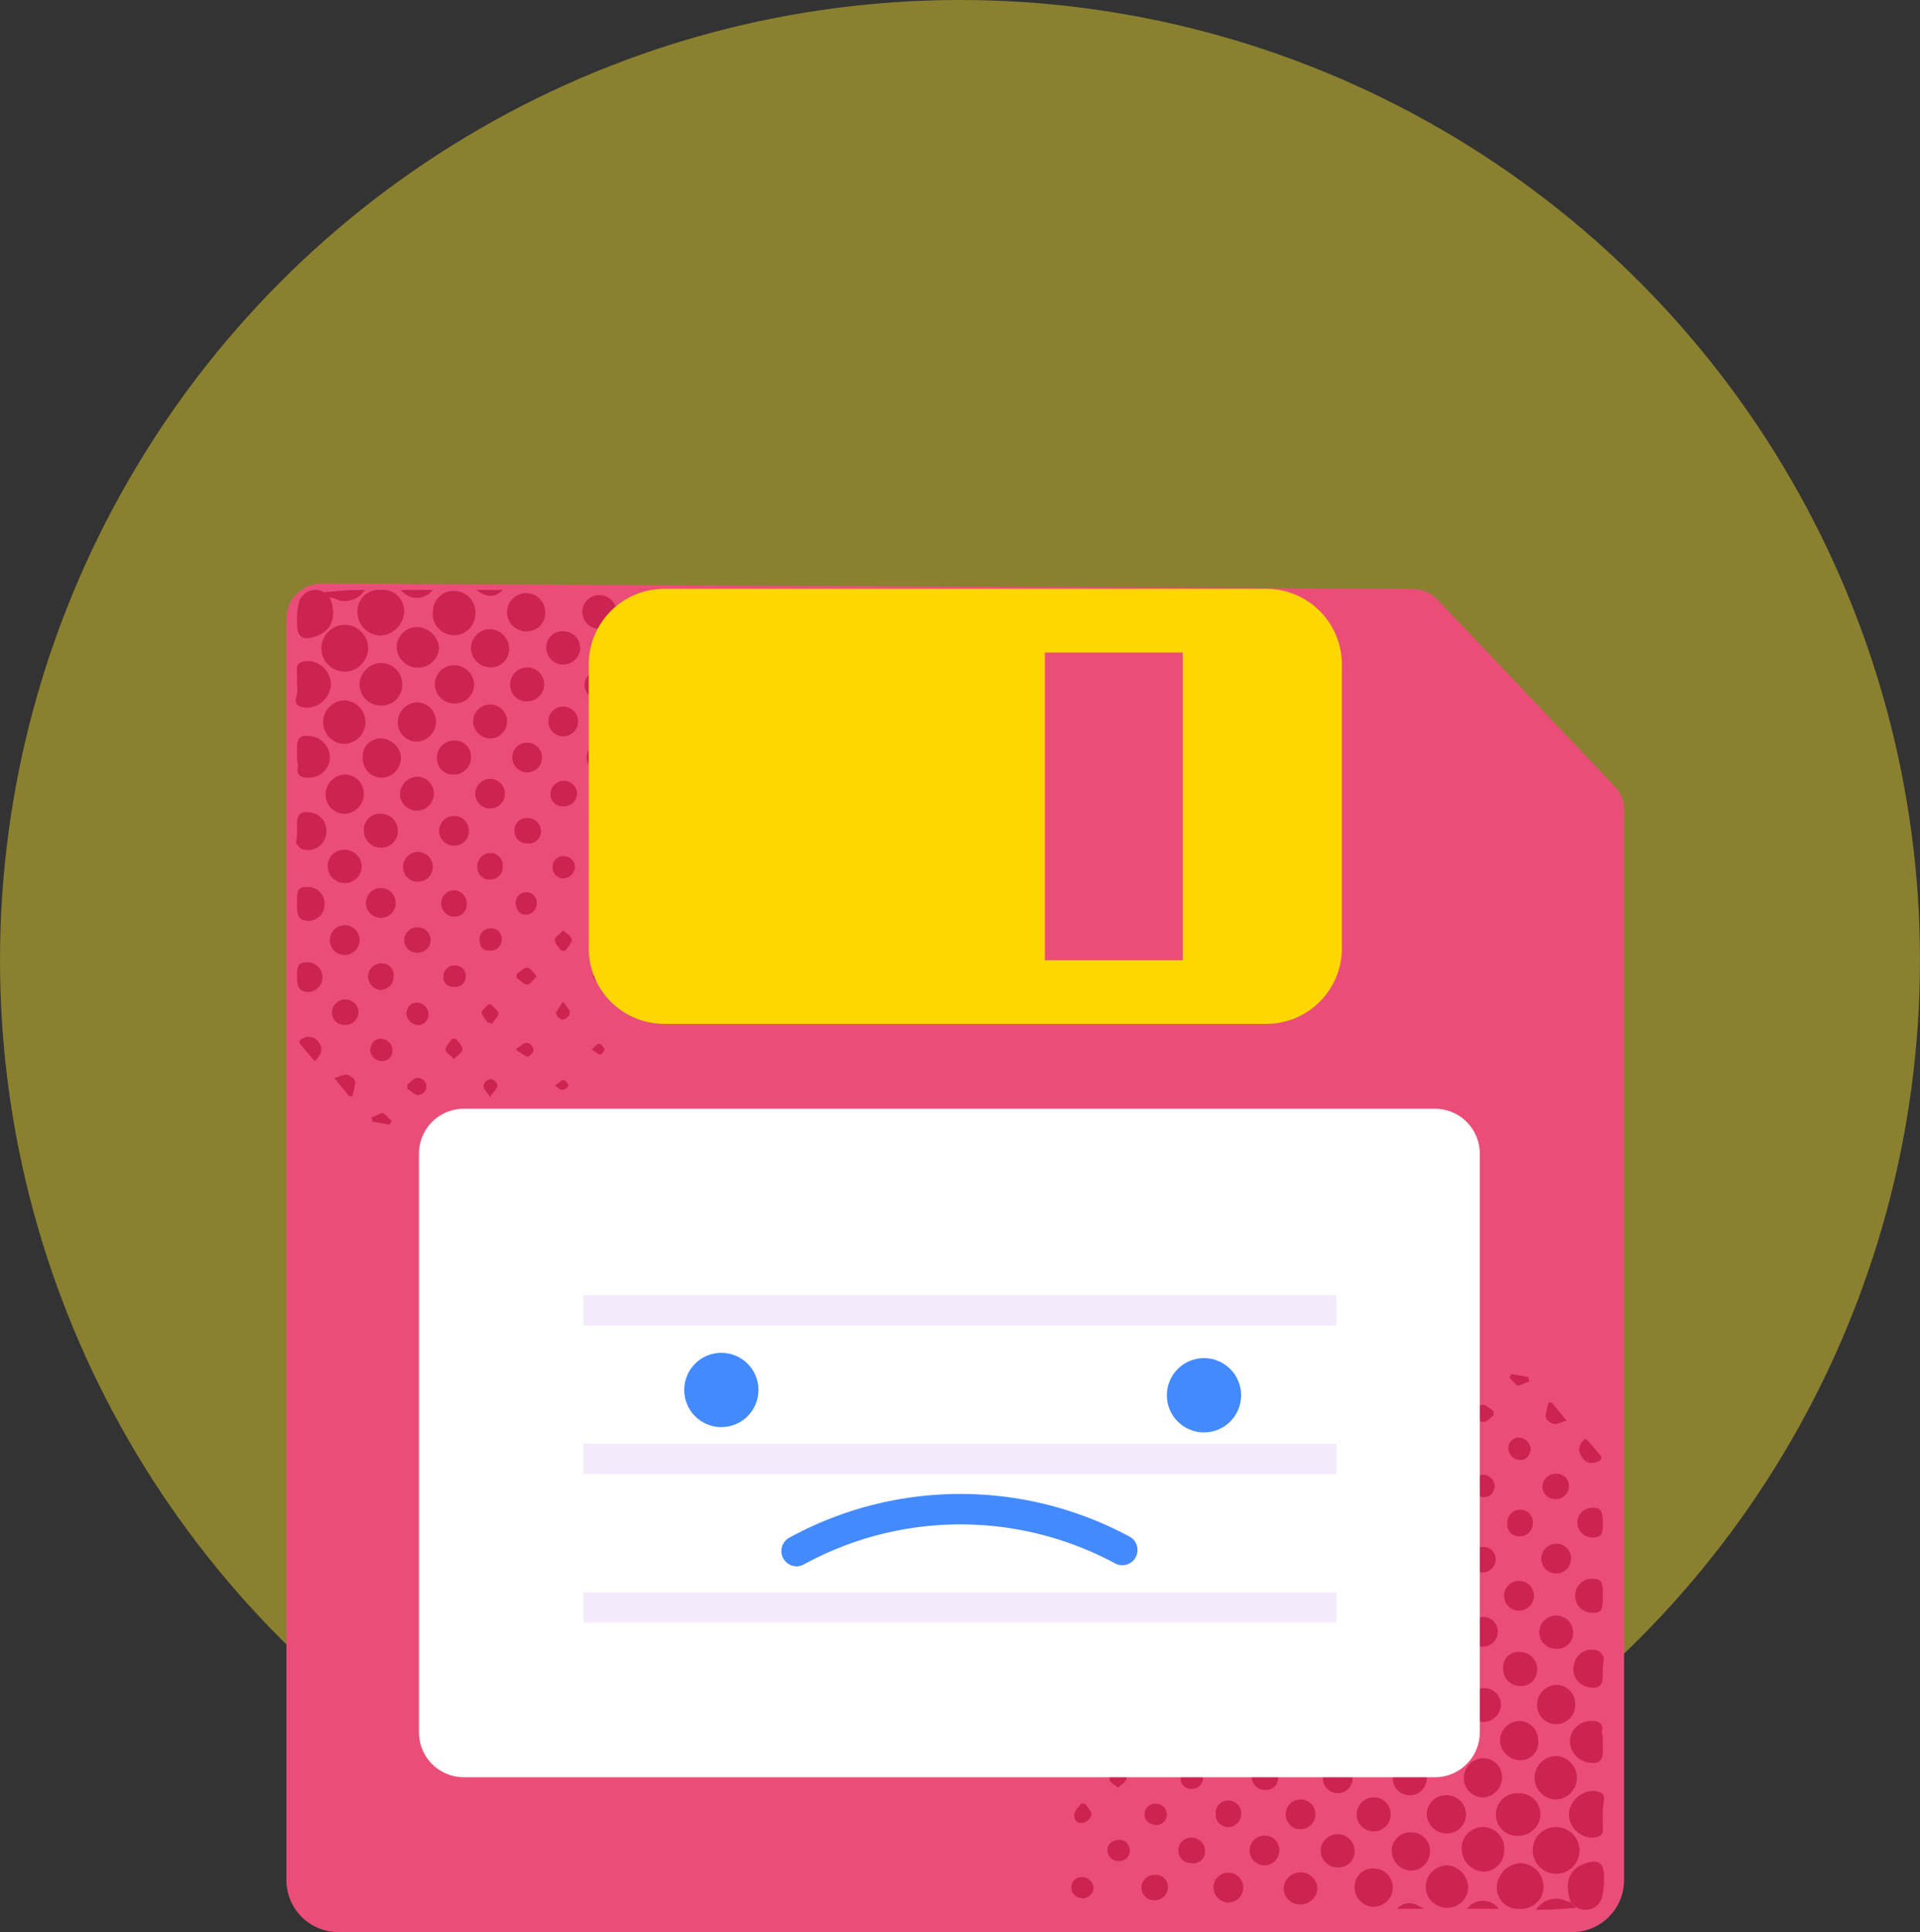 <svg id="Grupo_8471" data-name="Grupo 8471" xmlns="http://www.w3.org/2000/svg" width="63.075" height="63.458" viewBox="0 0 63.075 63.458">
  <rect x="0" y="0" width="63.075" height="63.458" fill="#333333" stroke="none"/>
  <circle id="Elipse_92" data-name="Elipse 92" cx="31.537" cy="31.537" r="31.537" fill="#e4d12d" opacity="0.49"/>
  <g id="Grupo_3604" data-name="Grupo 3604" transform="translate(9.409 19.166)">
    <path id="Trazado_1049" data-name="Trazado 1049" d="M27,56.15V97.584a1.71,1.71,0,0,0,1.708,1.708H69.236a1.71,1.71,0,0,0,1.708-1.708V62.423a1.081,1.081,0,0,0-.314-.767l-5.82-6.133a1.2,1.2,0,0,0-.8-.348L28.15,55A1.16,1.16,0,0,0,27,56.15Z" transform="translate(-27 -55)" fill="#ea4e78"/>
    <g id="Grupo_3600" data-name="Grupo 3600" transform="translate(25.788 25.962)">
      <path id="Trazado_1050" data-name="Trazado 1050" d="M145.262,172.2a.767.767,0,1,1-.767.767A.75.75,0,0,1,145.262,172.2Z" transform="translate(-129.337 -157.32)" fill="#cc2350"/>
      <path id="Trazado_1051" data-name="Trazado 1051" d="M141.867,177.1a.7.7,0,0,1-.767-.7.829.829,0,0,1,.767-.8.773.773,0,0,1,.767.767A.723.723,0,0,1,141.867,177.1Z" transform="translate(-127.126 -159.535)" fill="#cc2350"/>
      <path id="Trazado_1052" data-name="Trazado 1052" d="M135.789,176.532a.679.679,0,0,1-.732.662.7.7,0,0,1-.662-.732.724.724,0,0,1,.732-.662A.752.752,0,0,1,135.789,176.532Z" transform="translate(-122.756 -159.665)" fill="#cc2350"/>
      <path id="Trazado_1053" data-name="Trazado 1053" d="M138.532,173.794a.754.754,0,0,1-.732-.7.7.7,0,1,1,1.394,0A.692.692,0,0,1,138.532,173.794Z" transform="translate(-124.976 -157.45)" fill="#cc2350"/>
      <path id="Trazado_1054" data-name="Trazado 1054" d="M141.9,169a.7.7,0,0,1,.7.7.723.723,0,0,1-.7.7.7.7,0,1,1,0-1.394Z" transform="translate(-127.191 -155.235)" fill="#cc2350"/>
      <path id="Trazado_1055" data-name="Trazado 1055" d="M145.3,166.929a.715.715,0,0,1,.035-1.429.715.715,0,0,1-.035,1.429Z" transform="translate(-129.406 -152.955)" fill="#cc2350"/>
      <path id="Trazado_1056" data-name="Trazado 1056" d="M147.9,176.792c-.244-.627-.07-1.115.488-1.289.418-.139.592,0,.592.418a2.61,2.61,0,0,1-.07.732.565.565,0,0,1-.8.314C148,176.9,147.969,176.827,147.9,176.792Z" transform="translate(-131.485 -159.437)" fill="#cc2350"/>
      <path id="Trazado_1057" data-name="Trazado 1057" d="M149.015,169.563v.418c.035.279-.1.314-.314.348a.781.781,0,0,1-.8-.767.812.812,0,0,1,.836-.767c.209.035.348.07.314.314A2.143,2.143,0,0,0,149.015,169.563Z" transform="translate(-131.556 -155.101)" fill="#cc2350"/>
      <path id="Trazado_1058" data-name="Trazado 1058" d="M149.075,162.857v.314c0,.348-.139.453-.488.383a.713.713,0,0,1-.592-.732.685.685,0,0,1,.7-.627c.244,0,.418.07.348.383A.68.68,0,0,1,149.075,162.857Z" transform="translate(-131.616 -150.8)" fill="#cc2350"/>
      <path id="Trazado_1059" data-name="Trazado 1059" d="M128.327,176.1a.627.627,0,1,1-.627.627A.6.6,0,0,1,128.327,176.1Z" transform="translate(-118.396 -159.861)" fill="#cc2350"/>
      <path id="Trazado_1060" data-name="Trazado 1060" d="M145.527,160.089a.625.625,0,0,1-.627-.627.655.655,0,0,1,.627-.662.625.625,0,0,1,.627.627A.633.633,0,0,1,145.527,160.089Z" transform="translate(-129.602 -148.59)" fill="#cc2350"/>
      <path id="Trazado_1061" data-name="Trazado 1061" d="M142.062,163.489a.679.679,0,0,1-.662-.627.655.655,0,0,1,.627-.662.625.625,0,0,1,.627.627A.587.587,0,0,1,142.062,163.489Z" transform="translate(-127.321 -150.805)" fill="#cc2350"/>
      <path id="Trazado_1062" data-name="Trazado 1062" d="M138.627,166.989a.625.625,0,0,1-.627-.627.655.655,0,0,1,.627-.662.625.625,0,0,1,.627.627A.655.655,0,0,1,138.627,166.989Z" transform="translate(-125.106 -153.085)" fill="#cc2350"/>
      <path id="Trazado_1063" data-name="Trazado 1063" d="M135.789,169.827a.625.625,0,0,1-.627.627.655.655,0,0,1-.662-.627.625.625,0,0,1,.627-.627A.633.633,0,0,1,135.789,169.827Z" transform="translate(-122.826 -155.365)" fill="#cc2350"/>
      <path id="Trazado_1064" data-name="Trazado 1064" d="M132.455,173.322a.625.625,0,0,1-.627.627.655.655,0,0,1-.627-.662.605.605,0,0,1,.662-.592A.6.6,0,0,1,132.455,173.322Z" transform="translate(-120.676 -157.64)" fill="#cc2350"/>
      <path id="Trazado_1065" data-name="Trazado 1065" d="M149.29,156.111v.209c0,.348-.139.453-.488.383a.6.6,0,0,1-.453-.767.59.59,0,0,1,.8-.418.512.512,0,0,1,.174.209C149.325,155.832,149.29,155.971,149.29,156.111Z" transform="translate(-131.832 -146.423)" fill="#cc2350"/>
      <path id="Trazado_1066" data-name="Trazado 1066" d="M146.215,152.758a.522.522,0,0,1-.523.558.559.559,0,0,1-.592-.558.558.558,0,0,1,1.115,0Z" transform="translate(-129.732 -144.29)" fill="#cc2350"/>
      <path id="Trazado_1067" data-name="Trazado 1067" d="M125.615,173.358a.522.522,0,0,1-.523.558.559.559,0,0,1-.592-.558.558.558,0,0,1,1.115,0Z" transform="translate(-116.311 -157.711)" fill="#cc2350"/>
      <path id="Trazado_1068" data-name="Trazado 1068" d="M121.558,177.48a.544.544,0,0,1-.558-.523.558.558,0,0,1,1.115,0A.568.568,0,0,1,121.558,177.48Z" transform="translate(-114.03 -160.056)" fill="#cc2350"/>
      <path id="Trazado_1069" data-name="Trazado 1069" d="M142.258,155.694a.559.559,0,0,1,.558.592.522.522,0,0,1-.558.523.559.559,0,0,1-.558-.592A.5.5,0,0,1,142.258,155.694Z" transform="translate(-127.517 -146.564)" fill="#cc2350"/>
      <path id="Trazado_1070" data-name="Trazado 1070" d="M138.858,160.215a.558.558,0,1,1,.558-.558A.6.6,0,0,1,138.858,160.215Z" transform="translate(-125.302 -148.785)" fill="#cc2350"/>
      <path id="Trazado_1071" data-name="Trazado 1071" d="M129.015,169.958a.558.558,0,1,1-.558-.558A.55.55,0,0,1,129.015,169.958Z" transform="translate(-118.526 -155.496)" fill="#cc2350"/>
      <path id="Trazado_1072" data-name="Trazado 1072" d="M135.915,163.158a.559.559,0,0,1-.592.558.522.522,0,0,1-.523-.558.559.559,0,0,1,.592-.558A.544.544,0,0,1,135.915,163.158Z" transform="translate(-123.021 -151.065)" fill="#cc2350"/>
      <path id="Trazado_1073" data-name="Trazado 1073" d="M132.415,166.558a.558.558,0,1,1-.558-.558A.53.53,0,0,1,132.415,166.558Z" transform="translate(-120.741 -153.28)" fill="#cc2350"/>
      <path id="Trazado_1074" data-name="Trazado 1074" d="M149.406,149.358c0,.488-.035.558-.348.558a.55.55,0,0,1-.558-.558.544.544,0,0,1,.523-.558C149.371,148.8,149.406,148.87,149.406,149.358Z" transform="translate(-131.947 -142.074)" fill="#cc2350"/>
      <path id="Trazado_1075" data-name="Trazado 1075" d="M122.176,170.088a.488.488,0,1,1-.488-.488A.476.476,0,0,1,122.176,170.088Z" transform="translate(-114.161 -155.626)" fill="#cc2350"/>
      <path id="Trazado_1076" data-name="Trazado 1076" d="M132.088,160.276a.488.488,0,1,1,.488-.488A.476.476,0,0,1,132.088,160.276Z" transform="translate(-120.936 -148.915)" fill="#cc2350"/>
      <path id="Trazado_1077" data-name="Trazado 1077" d="M135.388,155.8a.488.488,0,1,1-.488.488A.555.555,0,0,1,135.388,155.8Z" transform="translate(-123.087 -146.635)" fill="#cc2350"/>
      <path id="Trazado_1078" data-name="Trazado 1078" d="M128.588,163.676a.488.488,0,1,1,.488-.488A.457.457,0,0,1,128.588,163.676Z" transform="translate(-118.656 -151.13)" fill="#cc2350"/>
      <path id="Trazado_1079" data-name="Trazado 1079" d="M125.188,167.176a.488.488,0,1,1,.488-.488A.476.476,0,0,1,125.188,167.176Z" transform="translate(-116.441 -153.411)" fill="#cc2350"/>
      <path id="Trazado_1080" data-name="Trazado 1080" d="M139.376,152.888a.488.488,0,1,1-.488-.488A.476.476,0,0,1,139.376,152.888Z" transform="translate(-125.367 -144.42)" fill="#cc2350"/>
      <path id="Trazado_1081" data-name="Trazado 1081" d="M118.776,173.488a.488.488,0,1,1-.488-.488A.476.476,0,0,1,118.776,173.488Z" transform="translate(-111.946 -157.841)" fill="#cc2350"/>
      <path id="Trazado_1082" data-name="Trazado 1082" d="M114.888,176.5a.488.488,0,1,1-.488.488A.476.476,0,0,1,114.888,176.5Z" transform="translate(-109.73 -160.121)" fill="#cc2350"/>
      <path id="Trazado_1083" data-name="Trazado 1083" d="M142.288,149a.488.488,0,1,1-.488.488A.476.476,0,0,1,142.288,149Z" transform="translate(-127.582 -142.205)" fill="#cc2350"/>
      <path id="Trazado_1084" data-name="Trazado 1084" d="M146.276,145.988a.488.488,0,1,1-.488-.488A.476.476,0,0,1,146.276,145.988Z" transform="translate(-129.862 -139.924)" fill="#cc2350"/>
      <path id="Trazado_1085" data-name="Trazado 1085" d="M149.536,142.623c0,.383-.07.453-.348.453a.488.488,0,1,1,0-.976C149.467,142.1,149.536,142.2,149.536,142.623Z" transform="translate(-132.077 -137.709)" fill="#cc2350"/>
      <path id="Trazado_1086" data-name="Trazado 1086" d="M108.471,177.118a.432.432,0,0,1-.453.418.424.424,0,0,1-.418-.418.432.432,0,0,1,.453-.418A.4.4,0,0,1,108.471,177.118Z" transform="translate(-105.3 -160.252)" fill="#cc2350"/>
      <path id="Trazado_1087" data-name="Trazado 1087" d="M118.418,166.3a.432.432,0,0,1,.453.418.4.4,0,0,1-.418.418.432.432,0,0,1-.453-.418A.449.449,0,0,1,118.418,166.3Z" transform="translate(-112.076 -153.476)" fill="#cc2350"/>
      <path id="Trazado_1088" data-name="Trazado 1088" d="M122.271,163.311a.4.4,0,0,1-.418.418.432.432,0,0,1-.453-.418.385.385,0,0,1,.418-.418A.455.455,0,0,1,122.271,163.311Z" transform="translate(-114.291 -151.254)" fill="#cc2350"/>
      <path id="Trazado_1089" data-name="Trazado 1089" d="M142.928,142.753a.432.432,0,0,1-.453.418.386.386,0,0,1-.383-.453.419.419,0,1,1,.836.035Z" transform="translate(-127.769 -137.839)" fill="#cc2350"/>
      <path id="Trazado_1090" data-name="Trazado 1090" d="M125.671,159.918a.432.432,0,0,1-.453.418.424.424,0,0,1-.418-.418.432.432,0,0,1,.453-.418A.4.4,0,0,1,125.671,159.918Z" transform="translate(-116.506 -149.046)" fill="#cc2350"/>
      <path id="Trazado_1091" data-name="Trazado 1091" d="M146.271,139.318a.432.432,0,0,1-.453.418.424.424,0,0,1-.418-.418.432.432,0,0,1,.453-.418A.4.4,0,0,1,146.271,139.318Z" transform="translate(-129.927 -135.624)" fill="#cc2350"/>
      <path id="Trazado_1092" data-name="Trazado 1092" d="M139.371,146.218a.432.432,0,0,1-.453.418.424.424,0,0,1-.418-.418.432.432,0,0,1,.453-.418A.4.4,0,0,1,139.371,146.218Z" transform="translate(-125.432 -140.12)" fill="#cc2350"/>
      <path id="Trazado_1093" data-name="Trazado 1093" d="M129.071,156.418a.4.4,0,0,1-.418.418.432.432,0,0,1-.453-.418.4.4,0,0,1,.418-.418A.432.432,0,0,1,129.071,156.418Z" transform="translate(-118.721 -146.765)" fill="#cc2350"/>
      <path id="Trazado_1094" data-name="Trazado 1094" d="M115.018,170.571a.413.413,0,0,1-.418-.453.4.4,0,0,1,.418-.418.413.413,0,0,1,.418.453A.424.424,0,0,1,115.018,170.571Z" transform="translate(-109.861 -155.691)" fill="#cc2350"/>
      <path id="Trazado_1095" data-name="Trazado 1095" d="M111.553,173.2a.432.432,0,0,1,.418.453.386.386,0,0,1-.453.383.419.419,0,1,1,.035-.836Z" transform="translate(-107.58 -157.971)" fill="#cc2350"/>
      <path id="Trazado_1096" data-name="Trazado 1096" d="M135.618,149.2a.432.432,0,0,1,.418.453.424.424,0,0,1-.418.418.432.432,0,0,1-.418-.453A.4.4,0,0,1,135.618,149.2Z" transform="translate(-123.282 -142.335)" fill="#cc2350"/>
      <path id="Trazado_1097" data-name="Trazado 1097" d="M132.118,152.6a.4.4,0,0,1,.418.418.432.432,0,0,1-.418.453.4.4,0,0,1-.418-.418A.432.432,0,0,1,132.118,152.6Z" transform="translate(-121.002 -144.55)" fill="#cc2350"/>
      <path id="Trazado_1098" data-name="Trazado 1098" d="M139.532,139.383c-.035.209-.139.348-.348.348a.387.387,0,0,1-.383-.383.34.34,0,0,1,.383-.348A.382.382,0,0,1,139.532,139.383Z" transform="translate(-125.627 -135.689)" fill="#cc2350"/>
      <path id="Trazado_1099" data-name="Trazado 1099" d="M142.932,135.883c-.035.209-.139.348-.348.348a.387.387,0,0,1-.383-.383.34.34,0,0,1,.383-.348A.41.41,0,0,1,142.932,135.883Z" transform="translate(-127.843 -133.409)" fill="#cc2350"/>
      <path id="Trazado_1100" data-name="Trazado 1100" d="M115.083,163.832a.41.41,0,0,1-.383-.348.366.366,0,0,1,.383-.383.329.329,0,0,1,.348.348A.358.358,0,0,1,115.083,163.832Z" transform="translate(-109.926 -151.391)" fill="#cc2350"/>
      <path id="Trazado_1101" data-name="Trazado 1101" d="M129.289,149.683c-.035.209-.139.348-.348.348a.339.339,0,0,1-.348-.383.358.358,0,0,1,.383-.348A.414.414,0,0,1,129.289,149.683Z" transform="translate(-118.974 -142.4)" fill="#cc2350"/>
      <path id="Trazado_1102" data-name="Trazado 1102" d="M136.023,142.939a.358.358,0,0,1-.383.348.339.339,0,0,1-.348-.383.329.329,0,0,1,.383-.314C135.919,142.555,136.023,142.695,136.023,142.939Z" transform="translate(-123.339 -138.025)" fill="#cc2350"/>
      <path id="Trazado_1103" data-name="Trazado 1103" d="M112.023,166.883a.358.358,0,0,1-.383.348.339.339,0,0,1-.348-.383.358.358,0,0,1,.383-.348A.41.41,0,0,1,112.023,166.883Z" transform="translate(-107.702 -153.606)" fill="#cc2350"/>
      <path id="Trazado_1104" data-name="Trazado 1104" d="M118.673,159.69a.355.355,0,0,1,.314.383.339.339,0,0,1-.383.348.329.329,0,0,1-.314-.383C118.255,159.795,118.429,159.655,118.673,159.69Z" transform="translate(-112.261 -149.166)" fill="#cc2350"/>
      <path id="Trazado_1105" data-name="Trazado 1105" d="M125.383,152.8a.358.358,0,0,1,.348.383.339.339,0,0,1-.383.348.366.366,0,0,1,.035-.732Z" transform="translate(-116.636 -144.68)" fill="#cc2350"/>
      <path id="Trazado_1106" data-name="Trazado 1106" d="M104.818,173.4a.344.344,0,0,1,.314.348.339.339,0,0,1-.383.348.358.358,0,0,1-.348-.383C104.4,173.539,104.574,173.4,104.818,173.4Z" transform="translate(-103.215 -158.102)" fill="#cc2350"/>
      <path id="Trazado_1107" data-name="Trazado 1107" d="M108.248,170.689c-.209-.035-.348-.139-.348-.348a.339.339,0,0,1,.383-.348.358.358,0,0,1,.348.383A.351.351,0,0,1,108.248,170.689Z" transform="translate(-105.495 -155.878)" fill="#cc2350"/>
      <path id="Trazado_1108" data-name="Trazado 1108" d="M101.348,177.6c-.209-.035-.348-.139-.348-.348a.329.329,0,0,1,.348-.348.387.387,0,0,1,.383.383A.379.379,0,0,1,101.348,177.6Z" transform="translate(-101 -160.382)" fill="#cc2350"/>
      <path id="Trazado_1109" data-name="Trazado 1109" d="M121.983,156.2a.358.358,0,0,1,.348.383.339.339,0,0,1-.383.348.358.358,0,0,1-.348-.383C121.6,156.339,121.739,156.235,121.983,156.2Z" transform="translate(-114.421 -146.896)" fill="#cc2350"/>
      <path id="Trazado_1110" data-name="Trazado 1110" d="M132.623,146.283a.358.358,0,0,1-.383.348.339.339,0,0,1-.348-.383.358.358,0,0,1,.383-.348C132.484,145.9,132.589,146.039,132.623,146.283Z" transform="translate(-121.124 -140.185)" fill="#cc2350"/>
      <path id="Trazado_1111" data-name="Trazado 1111" d="M149.087,135.6a6.064,6.064,0,0,1,.453.523c.139.139,0,.209-.1.244a.387.387,0,0,1-.488-.174A.394.394,0,0,1,149.087,135.6Z" transform="translate(-132.186 -133.474)" fill="#cc2350"/>
      <path id="Trazado_1112" data-name="Trazado 1112" d="M145.95,179.066l.174.174c-.418.035-.836.07-1.324.07a.787.787,0,0,1,.836-.348Z" transform="translate(-129.537 -161.712)" fill="#cc2350"/>
      <path id="Trazado_1113" data-name="Trazado 1113" d="M101.636,169.935c.07.1.209.244.209.348a.378.378,0,0,1-.279.279c-.209.035-.314-.1-.279-.314.035-.139.139-.209.244-.348C101.532,169.935,101.566,169.935,101.636,169.935Z" transform="translate(-101.183 -155.821)" fill="#cc2350"/>
      <path id="Trazado_1114" data-name="Trazado 1114" d="M145.909,132.2c.139.174.279.348.488.592-.174.035-.314.139-.453.1-.1-.035-.244-.139-.244-.244a2.751,2.751,0,0,1,.1-.453Z" transform="translate(-130.123 -131.259)" fill="#cc2350"/>
      <path id="Trazado_1115" data-name="Trazado 1115" d="M104.948,166.6c.07.1.244.244.209.348,0,.1-.174.209-.279.314-.1-.1-.279-.174-.279-.279s.139-.244.209-.348A.264.264,0,0,1,104.948,166.6Z" transform="translate(-103.345 -153.671)" fill="#cc2350"/>
      <path id="Trazado_1116" data-name="Trazado 1116" d="M135.809,136.362c-.07-.1-.209-.244-.209-.348s.174-.209.279-.314c.1.1.279.209.279.314s-.139.209-.209.348Z" transform="translate(-123.543 -133.539)" fill="#cc2350"/>
      <path id="Trazado_1117" data-name="Trazado 1117" d="M132.548,139.035c.07.1.209.244.209.348a.713.713,0,0,1-.279.279c-.1-.1-.244-.209-.279-.314,0-.1.139-.209.209-.348C132.444,139.035,132.479,139.035,132.548,139.035Z" transform="translate(-121.327 -135.689)" fill="#cc2350"/>
      <path id="Trazado_1118" data-name="Trazado 1118" d="M108.448,163.1c.07.1.209.244.209.348s-.174.209-.279.314c-.1-.1-.279-.209-.279-.314s.139-.209.209-.348Z" transform="translate(-105.626 -151.391)" fill="#cc2350"/>
      <path id="Trazado_1119" data-name="Trazado 1119" d="M129.262,143.048c-.1.07-.244.209-.348.209s-.209-.174-.314-.279c.1-.1.209-.279.314-.279s.209.139.348.209Z" transform="translate(-118.982 -138.1)" fill="#cc2350"/>
      <path id="Trazado_1120" data-name="Trazado 1120" d="M112.127,160.248c-.1.07-.244.209-.348.209a.713.713,0,0,1-.279-.279c.1-.1.209-.244.314-.279.1,0,.209.139.348.209A.263.263,0,0,0,112.127,160.248Z" transform="translate(-107.841 -149.306)" fill="#cc2350"/>
      <path id="Trazado_1121" data-name="Trazado 1121" d="M139.627,132.748c-.1.07-.244.244-.348.209a.279.279,0,0,1,0-.558c.1,0,.244.139.348.209Z" transform="translate(-125.758 -131.389)" fill="#cc2350"/>
      <path id="Trazado_1122" data-name="Trazado 1122" d="M115.348,156.3c.07.1.209.244.209.348s-.174.209-.279.314c-.1-.1-.279-.174-.279-.314,0-.1.139-.244.209-.348Z" transform="translate(-110.121 -146.961)" fill="#cc2350"/>
      <path id="Trazado_1123" data-name="Trazado 1123" d="M125.648,146c.07.1.209.244.209.348s-.174.209-.279.314c-.1-.1-.279-.174-.279-.314,0-.1.139-.244.209-.348Z" transform="translate(-116.832 -140.25)" fill="#cc2350"/>
      <path id="Trazado_1124" data-name="Trazado 1124" d="M119.027,153.348c-.1.07-.244.244-.348.209a.279.279,0,1,1,0-.558c.1,0,.244.139.348.209Z" transform="translate(-112.336 -144.811)" fill="#cc2350"/>
      <path id="Trazado_1125" data-name="Trazado 1125" d="M122.009,150.227c-.07-.1-.209-.244-.209-.348a.279.279,0,1,1,.558,0c0,.1-.139.244-.209.348Z" transform="translate(-114.552 -142.596)" fill="#cc2350"/>
      <path id="Trazado_1126" data-name="Trazado 1126" d="M139.345,179.411H138.3A.653.653,0,0,1,139.345,179.411Z" transform="translate(-125.302 -161.848)" fill="#cc2350"/>
      <path id="Trazado_1127" data-name="Trazado 1127" d="M129.392,136.244c-.174.1-.279.244-.383.209-.1,0-.209-.139-.209-.244a.314.314,0,0,1,.209-.209C129.148,136,129.218,136.1,129.392,136.244Z" transform="translate(-119.112 -133.735)" fill="#cc2350"/>
      <path id="Trazado_1128" data-name="Trazado 1128" d="M125.6,139.992c-.1-.174-.244-.279-.209-.383,0-.1.139-.209.244-.209a.314.314,0,0,1,.209.209C125.843,139.714,125.738,139.818,125.6,139.992Z" transform="translate(-116.887 -135.95)" fill="#cc2350"/>
      <path id="Trazado_1129" data-name="Trazado 1129" d="M101.544,163.1c.1.174.244.279.244.348,0,.1-.139.174-.244.244-.07-.07-.209-.139-.244-.244C101.3,163.379,101.439,163.274,101.544,163.1Z" transform="translate(-101.195 -151.391)" fill="#cc2350"/>
      <path id="Trazado_1130" data-name="Trazado 1130" d="M105.1,160.658c-.1-.174-.244-.279-.209-.348,0-.1.139-.209.244-.209a.314.314,0,0,1,.209.209C105.308,160.379,105.2,160.483,105.1,160.658Z" transform="translate(-103.531 -149.436)" fill="#cc2350"/>
      <path id="Trazado_1131" data-name="Trazado 1131" d="M132.544,132.2c.1.174.244.279.209.383,0,.1-.139.209-.244.209a.314.314,0,0,1-.209-.209C132.3,132.444,132.4,132.374,132.544,132.2Z" transform="translate(-121.393 -131.259)" fill="#cc2350"/>
      <path id="Trazado_1132" data-name="Trazado 1132" d="M122.244,143.458c-.1-.174-.244-.279-.244-.348,0-.1.139-.209.244-.209a.314.314,0,0,1,.209.209C122.453,143.179,122.348,143.283,122.244,143.458Z" transform="translate(-114.682 -138.23)" fill="#cc2350"/>
      <path id="Trazado_1133" data-name="Trazado 1133" d="M108.544,156.2c.1.174.209.279.209.383a.353.353,0,0,1-.244.209.306.306,0,0,1-.209-.244C108.3,156.479,108.4,156.374,108.544,156.2Z" transform="translate(-105.756 -146.896)" fill="#cc2350"/>
      <path id="Trazado_1134" data-name="Trazado 1134" d="M118.8,145.9c.1.174.244.279.244.348,0,.1-.139.209-.244.209a.314.314,0,0,1-.209-.209C118.555,146.179,118.694,146.074,118.8,145.9Z" transform="translate(-112.457 -140.185)" fill="#cc2350"/>
      <path id="Trazado_1135" data-name="Trazado 1135" d="M111.9,153.692c-.1-.174-.244-.279-.209-.383,0-.1.139-.209.244-.209a.314.314,0,0,1,.209.209C112.143,153.448,112,153.518,111.9,153.692Z" transform="translate(-107.961 -144.876)" fill="#cc2350"/>
      <path id="Trazado_1136" data-name="Trazado 1136" d="M115.344,150.358c-.1-.174-.244-.279-.244-.348,0-.1.139-.209.244-.209a.314.314,0,0,1,.209.209C115.553,150.079,115.448,150.183,115.344,150.358Z" transform="translate(-110.186 -142.726)" fill="#cc2350"/>
      <path id="Trazado_1137" data-name="Trazado 1137" d="M142.37,129.5c.174.035.383.07.558.1a.209.209,0,0,0,.035.139c-.139.035-.279.139-.383.139-.1-.035-.174-.174-.279-.244A.264.264,0,0,1,142.37,129.5Z" transform="translate(-127.908 -129.5)" fill="#cc2350"/>
      <path id="Trazado_1138" data-name="Trazado 1138" d="M132.571,179.558H131.7C131.944,179.314,132.223,179.314,132.571,179.558Z" transform="translate(-121.002 -161.995)" fill="#cc2350"/>
      <path id="Trazado_1139" data-name="Trazado 1139" d="M135.67,129.6h.453c0,.035.035.035.035.07-.1.07-.174.209-.279.209s-.174-.1-.279-.174C135.6,129.67,135.635,129.635,135.67,129.6Z" transform="translate(-123.543 -129.565)" fill="#cc2350"/>
      <path id="Trazado_1140" data-name="Trazado 1140" d="M101.888,156.874c-.139.1-.209.174-.279.174s-.139-.1-.209-.174c.07-.07.1-.174.174-.174C101.679,156.7,101.748,156.8,101.888,156.874Z" transform="translate(-101.261 -147.221)" fill="#cc2350"/>
      <path id="Trazado_1141" data-name="Trazado 1141" d="M105.074,153.1c.1.1.209.209.174.244,0,.07-.1.139-.174.174-.035,0-.174-.1-.174-.139A3.209,3.209,0,0,1,105.074,153.1Z" transform="translate(-103.541 -144.876)" fill="#cc2350"/>
      <path id="Trazado_1142" data-name="Trazado 1142" d="M108.753,150.122c-.139.07-.209.174-.279.174s-.139-.1-.174-.174a.245.245,0,0,1,.174-.139C108.579,149.948,108.648,150.018,108.753,150.122Z" transform="translate(-105.756 -142.839)" fill="#cc2350"/>
      <path id="Trazado_1143" data-name="Trazado 1143" d="M112.318,146.574c-.139.1-.209.174-.244.174-.07,0-.139-.1-.174-.174,0-.035.1-.174.139-.174C112.109,146.435,112.179,146.5,112.318,146.574Z" transform="translate(-108.102 -140.511)" fill="#cc2350"/>
      <path id="Trazado_1144" data-name="Trazado 1144" d="M115.474,143.518c-.1-.139-.174-.209-.174-.244,0-.07.1-.139.174-.174.035,0,.174.1.174.139C115.648,143.309,115.544,143.379,115.474,143.518Z" transform="translate(-110.317 -138.361)" fill="#cc2350"/>
      <path id="Trazado_1145" data-name="Trazado 1145" d="M118.874,139.953c-.07-.139-.174-.209-.174-.279s.1-.139.174-.174a.245.245,0,0,1,.139.174C119.048,139.779,118.944,139.848,118.874,139.953Z" transform="translate(-112.532 -136.015)" fill="#cc2350"/>
      <path id="Trazado_1146" data-name="Trazado 1146" d="M122.618,136.274c-.1.1-.209.209-.244.174-.07,0-.139-.1-.174-.174,0-.035.1-.174.139-.174C122.409,136.1,122.479,136.2,122.618,136.274Z" transform="translate(-114.812 -133.8)" fill="#cc2350"/>
      <path id="Trazado_1147" data-name="Trazado 1147" d="M125.953,132.926c-.139.07-.209.174-.279.174s-.139-.1-.174-.174a.245.245,0,0,1,.174-.139C125.779,132.752,125.848,132.857,125.953,132.926Z" transform="translate(-116.962 -131.637)" fill="#cc2350"/>
    </g>
    <g id="Grupo_3601" data-name="Grupo 3601" transform="translate(0.308 0.209)">
      <path id="Trazado_1148" data-name="Trazado 1148" d="M31.067,60.433a.767.767,0,1,1,.767-.767A.773.773,0,0,1,31.067,60.433Z" transform="translate(-29.458 -57.75)" fill="#cc2350"/>
      <path id="Trazado_1149" data-name="Trazado 1149" d="M34.467,55.6a.7.7,0,0,1,.767.7.829.829,0,0,1-.767.8.773.773,0,0,1-.767-.767A.7.7,0,0,1,34.467,55.6Z" transform="translate(-31.673 -55.6)" fill="#cc2350"/>
      <path id="Trazado_1150" data-name="Trazado 1150" d="M40.8,56.357a.679.679,0,0,1,.732-.662.7.7,0,0,1,.662.732.7.7,0,1,1-1.394-.07Z" transform="translate(-36.295 -55.66)" fill="#cc2350"/>
      <path id="Trazado_1151" data-name="Trazado 1151" d="M38.057,59.1a.754.754,0,0,1,.732.7.7.7,0,0,1-1.394,0A.669.669,0,0,1,38.057,59.1Z" transform="translate(-34.079 -57.88)" fill="#cc2350"/>
      <path id="Trazado_1152" data-name="Trazado 1152" d="M34.6,63.894a.7.7,0,0,1-.7-.7.723.723,0,0,1,.7-.7.7.7,0,0,1,.7.7A.678.678,0,0,1,34.6,63.894Z" transform="translate(-31.804 -60.095)" fill="#cc2350"/>
      <path id="Trazado_1153" data-name="Trazado 1153" d="M31.2,66a.715.715,0,0,1-.035,1.429A.715.715,0,0,1,31.2,66Z" transform="translate(-29.589 -62.371)" fill="#cc2350"/>
      <path id="Trazado_1154" data-name="Trazado 1154" d="M29.08,55.863c.244.627.07,1.115-.488,1.289-.418.139-.592,0-.592-.418A2.609,2.609,0,0,1,28.07,56a.565.565,0,0,1,.8-.314C28.976,55.723,29.011,55.793,29.08,55.863Z" transform="translate(-27.96 -55.619)" fill="#cc2350"/>
      <path id="Trazado_1155" data-name="Trazado 1155" d="M27.925,63.063v-.418c-.035-.279.1-.314.314-.348a.781.781,0,0,1,.8.767.812.812,0,0,1-.836.767c-.209-.035-.348-.07-.314-.314A1,1,0,0,0,27.925,63.063Z" transform="translate(-27.885 -59.961)" fill="#cc2350"/>
      <path id="Trazado_1156" data-name="Trazado 1156" d="M28,70.059v-.314c0-.348.139-.453.488-.383a.713.713,0,0,1,.592.732.685.685,0,0,1-.7.627c-.244,0-.418-.07-.348-.383C28.035,70.268,28,70.163,28,70.059Z" transform="translate(-27.96 -64.553)" fill="#cc2350"/>
      <path id="Trazado_1157" data-name="Trazado 1157" d="M48.427,57.155a.627.627,0,1,1,.627-.627A.6.6,0,0,1,48.427,57.155Z" transform="translate(-40.86 -55.795)" fill="#cc2350"/>
      <path id="Trazado_1158" data-name="Trazado 1158" d="M31.327,73a.625.625,0,0,1,.627.627.655.655,0,0,1-.627.662.625.625,0,0,1-.627-.627A.655.655,0,0,1,31.327,73Z" transform="translate(-29.719 -66.936)" fill="#cc2350"/>
      <path id="Trazado_1159" data-name="Trazado 1159" d="M34.787,69.6a.679.679,0,0,1,.662.627.655.655,0,0,1-.627.662.625.625,0,0,1-.627-.627A.587.587,0,0,1,34.787,69.6Z" transform="translate(-31.994 -64.721)" fill="#cc2350"/>
      <path id="Trazado_1160" data-name="Trazado 1160" d="M38.127,66.2a.625.625,0,0,1,.627.627.655.655,0,0,1-.627.662.625.625,0,0,1-.627-.627A.655.655,0,0,1,38.127,66.2Z" transform="translate(-34.149 -62.506)" fill="#cc2350"/>
      <path id="Trazado_1161" data-name="Trazado 1161" d="M41,63.327a.625.625,0,0,1,.627-.627.655.655,0,0,1,.662.627.625.625,0,0,1-.627.627A.633.633,0,0,1,41,63.327Z" transform="translate(-36.43 -60.226)" fill="#cc2350"/>
      <path id="Trazado_1162" data-name="Trazado 1162" d="M44.4,59.927a.625.625,0,0,1,.627-.627.655.655,0,0,1,.627.662.605.605,0,0,1-.662.592A.643.643,0,0,1,44.4,59.927Z" transform="translate(-38.645 -58.011)" fill="#cc2350"/>
      <path id="Trazado_1163" data-name="Trazado 1163" d="M27.935,77.154v-.209c0-.348.139-.453.488-.383a.6.6,0,0,1,.453.767.59.59,0,0,1-.8.418.512.512,0,0,1-.174-.209A1.563,1.563,0,0,0,27.935,77.154Z" transform="translate(-27.895 -69.244)" fill="#cc2350"/>
      <path id="Trazado_1164" data-name="Trazado 1164" d="M30.9,80.658a.522.522,0,0,1,.523-.558.559.559,0,0,1,.592.558.558.558,0,0,1-1.115,0Z" transform="translate(-29.849 -71.562)" fill="#cc2350"/>
      <path id="Trazado_1165" data-name="Trazado 1165" d="M51.5,60.058a.522.522,0,0,1,.523-.558.559.559,0,0,1,.592.558.558.558,0,0,1-1.115,0Z" transform="translate(-43.271 -58.141)" fill="#cc2350"/>
      <path id="Trazado_1166" data-name="Trazado 1166" d="M55.458,56.1a.544.544,0,0,1,.558.523.558.558,0,1,1-1.115,0A.543.543,0,0,1,55.458,56.1Z" transform="translate(-45.486 -55.926)" fill="#cc2350"/>
      <path id="Trazado_1167" data-name="Trazado 1167" d="M34.858,77.815a.559.559,0,0,1-.558-.592.522.522,0,0,1,.558-.523.559.559,0,0,1,.558.592A.544.544,0,0,1,34.858,77.815Z" transform="translate(-32.064 -69.347)" fill="#cc2350"/>
      <path id="Trazado_1168" data-name="Trazado 1168" d="M38.258,73.2a.558.558,0,1,1-.558.558A.6.6,0,0,1,38.258,73.2Z" transform="translate(-34.28 -67.067)" fill="#cc2350"/>
      <path id="Trazado_1169" data-name="Trazado 1169" d="M48.1,63.458a.558.558,0,1,1,.558.558A.53.53,0,0,1,48.1,63.458Z" transform="translate(-41.055 -60.356)" fill="#cc2350"/>
      <path id="Trazado_1170" data-name="Trazado 1170" d="M41.2,70.358a.559.559,0,0,1,.592-.558.522.522,0,0,1,.523.558.559.559,0,0,1-.592.558A.522.522,0,0,1,41.2,70.358Z" transform="translate(-36.56 -64.852)" fill="#cc2350"/>
      <path id="Trazado_1171" data-name="Trazado 1171" d="M44.6,66.958a.558.558,0,1,1,.558.558A.573.573,0,0,1,44.6,66.958Z" transform="translate(-38.775 -62.636)" fill="#cc2350"/>
      <path id="Trazado_1172" data-name="Trazado 1172" d="M28,84.158c0-.488.035-.558.348-.558a.55.55,0,0,1,.558.558.544.544,0,0,1-.523.558C28.07,84.68,28,84.611,28,84.158Z" transform="translate(-27.96 -73.843)" fill="#cc2350"/>
      <path id="Trazado_1173" data-name="Trazado 1173" d="M55.1,63.688a.488.488,0,1,1,.488.488A.524.524,0,0,1,55.1,63.688Z" transform="translate(-45.616 -60.552)" fill="#cc2350"/>
      <path id="Trazado_1174" data-name="Trazado 1174" d="M45.288,73.4a.488.488,0,1,1-.488.488A.5.5,0,0,1,45.288,73.4Z" transform="translate(-38.905 -67.197)" fill="#cc2350"/>
      <path id="Trazado_1175" data-name="Trazado 1175" d="M41.888,77.876a.488.488,0,1,1,.488-.488A.476.476,0,0,1,41.888,77.876Z" transform="translate(-36.69 -69.477)" fill="#cc2350"/>
      <path id="Trazado_1176" data-name="Trazado 1176" d="M48.788,70a.488.488,0,1,1-.488.488A.476.476,0,0,1,48.788,70Z" transform="translate(-41.186 -64.982)" fill="#cc2350"/>
      <path id="Trazado_1177" data-name="Trazado 1177" d="M52.188,66.6a.488.488,0,1,1-.488.488A.476.476,0,0,1,52.188,66.6Z" transform="translate(-43.401 -62.767)" fill="#cc2350"/>
      <path id="Trazado_1178" data-name="Trazado 1178" d="M38,80.788a.488.488,0,1,1,.488.488A.476.476,0,0,1,38,80.788Z" transform="translate(-34.475 -71.693)" fill="#cc2350"/>
      <path id="Trazado_1179" data-name="Trazado 1179" d="M58.6,60.188a.488.488,0,1,1,.488.488A.476.476,0,0,1,58.6,60.188Z" transform="translate(-47.896 -58.271)" fill="#cc2350"/>
      <path id="Trazado_1180" data-name="Trazado 1180" d="M62.488,57.276a.488.488,0,1,1,.488-.488A.476.476,0,0,1,62.488,57.276Z" transform="translate(-50.111 -56.056)" fill="#cc2350"/>
      <path id="Trazado_1181" data-name="Trazado 1181" d="M34.988,84.676a.488.488,0,1,1,.488-.488A.476.476,0,0,1,34.988,84.676Z" transform="translate(-32.195 -73.908)" fill="#cc2350"/>
      <path id="Trazado_1182" data-name="Trazado 1182" d="M31.1,87.688a.488.488,0,1,1,.488.488A.476.476,0,0,1,31.1,87.688Z" transform="translate(-29.98 -76.188)" fill="#cc2350"/>
      <path id="Trazado_1183" data-name="Trazado 1183" d="M28,91.153c0-.383.07-.453.348-.453a.488.488,0,1,1,0,.976C28.07,91.641,28,91.536,28,91.153Z" transform="translate(-27.96 -78.468)" fill="#cc2350"/>
      <path id="Trazado_1184" data-name="Trazado 1184" d="M69.1,56.818a.432.432,0,0,1,.453-.418.424.424,0,0,1,.418.418.432.432,0,0,1-.453.418A.385.385,0,0,1,69.1,56.818Z" transform="translate(-54.737 -56.121)" fill="#cc2350"/>
      <path id="Trazado_1185" data-name="Trazado 1185" d="M59.153,67.636a.432.432,0,0,1-.453-.418.4.4,0,0,1,.418-.418.432.432,0,0,1,.453.418A.424.424,0,0,1,59.153,67.636Z" transform="translate(-47.961 -62.897)" fill="#cc2350"/>
      <path id="Trazado_1186" data-name="Trazado 1186" d="M55.3,70.618a.4.4,0,0,1,.418-.418.432.432,0,0,1,.453.418.385.385,0,0,1-.418.418A.413.413,0,0,1,55.3,70.618Z" transform="translate(-45.746 -65.112)" fill="#cc2350"/>
      <path id="Trazado_1187" data-name="Trazado 1187" d="M34.7,91.218a.432.432,0,0,1,.453-.418.386.386,0,0,1,.383.453.432.432,0,0,1-.453.418A.453.453,0,0,1,34.7,91.218Z" transform="translate(-32.325 -78.533)" fill="#cc2350"/>
      <path id="Trazado_1188" data-name="Trazado 1188" d="M51.9,74.018a.432.432,0,0,1,.453-.418.424.424,0,0,1,.418.418.432.432,0,0,1-.453.418A.4.4,0,0,1,51.9,74.018Z" transform="translate(-43.531 -67.327)" fill="#cc2350"/>
      <path id="Trazado_1189" data-name="Trazado 1189" d="M31.3,94.618a.432.432,0,0,1,.453-.418.424.424,0,0,1,.418.418.432.432,0,0,1-.453.418A.4.4,0,0,1,31.3,94.618Z" transform="translate(-30.11 -80.749)" fill="#cc2350"/>
      <path id="Trazado_1190" data-name="Trazado 1190" d="M38.1,87.818a.432.432,0,0,1,.453-.418.424.424,0,0,1,.418.418.432.432,0,0,1-.453.418A.424.424,0,0,1,38.1,87.818Z" transform="translate(-34.54 -76.318)" fill="#cc2350"/>
      <path id="Trazado_1191" data-name="Trazado 1191" d="M48.5,77.518a.4.4,0,0,1,.418-.418.432.432,0,0,1,.453.418.4.4,0,0,1-.418.418A.413.413,0,0,1,48.5,77.518Z" transform="translate(-41.316 -69.608)" fill="#cc2350"/>
      <path id="Trazado_1192" data-name="Trazado 1192" d="M62.618,63.3a.413.413,0,0,1,.418.453.4.4,0,0,1-.418.418.413.413,0,0,1-.418-.453A.4.4,0,0,1,62.618,63.3Z" transform="translate(-50.242 -60.617)" fill="#cc2350"/>
      <path id="Trazado_1193" data-name="Trazado 1193" d="M66.018,60.728a.432.432,0,0,1-.418-.453.386.386,0,0,1,.453-.383.432.432,0,0,1,.418.453A.453.453,0,0,1,66.018,60.728Z" transform="translate(-52.457 -58.393)" fill="#cc2350"/>
      <path id="Trazado_1194" data-name="Trazado 1194" d="M42.018,84.771a.432.432,0,0,1-.418-.453.424.424,0,0,1,.418-.418.432.432,0,0,1,.418.453A.4.4,0,0,1,42.018,84.771Z" transform="translate(-36.82 -74.038)" fill="#cc2350"/>
      <path id="Trazado_1195" data-name="Trazado 1195" d="M45.418,81.271A.4.4,0,0,1,45,80.853a.432.432,0,0,1,.418-.453.4.4,0,0,1,.418.418A.413.413,0,0,1,45.418,81.271Z" transform="translate(-39.036 -71.758)" fill="#cc2350"/>
      <path id="Trazado_1196" data-name="Trazado 1196" d="M38.3,94.848c.035-.209.139-.348.348-.348a.387.387,0,0,1,.383.383.34.34,0,0,1-.383.348A.41.41,0,0,1,38.3,94.848Z" transform="translate(-34.67 -80.944)" fill="#cc2350"/>
      <path id="Trazado_1197" data-name="Trazado 1197" d="M34.9,98.248c.035-.209.139-.348.348-.348a.387.387,0,0,1,.383.383.34.34,0,0,1-.383.348A.38.38,0,0,1,34.9,98.248Z" transform="translate(-32.455 -83.159)" fill="#cc2350"/>
      <path id="Trazado_1198" data-name="Trazado 1198" d="M62.748,70.4a.41.41,0,0,1,.383.348.366.366,0,0,1-.383.383.329.329,0,0,1-.348-.348A.34.34,0,0,1,62.748,70.4Z" transform="translate(-50.372 -65.242)" fill="#cc2350"/>
      <path id="Trazado_1199" data-name="Trazado 1199" d="M48.6,84.448c.035-.209.139-.348.348-.348a.339.339,0,0,1,.348.383.358.358,0,0,1-.383.348C48.739,84.832,48.635,84.692,48.6,84.448Z" transform="translate(-41.381 -74.168)" fill="#cc2350"/>
      <path id="Trazado_1200" data-name="Trazado 1200" d="M41.8,91.348A.358.358,0,0,1,42.183,91a.339.339,0,0,1,.348.383.329.329,0,0,1-.383.314A.313.313,0,0,1,41.8,91.348Z" transform="translate(-36.951 -78.664)" fill="#cc2350"/>
      <path id="Trazado_1201" data-name="Trazado 1201" d="M65.8,67.248a.358.358,0,0,1,.383-.348.339.339,0,0,1,.348.383.358.358,0,0,1-.383.348A.34.34,0,0,1,65.8,67.248Z" transform="translate(-52.587 -62.962)" fill="#cc2350"/>
      <path id="Trazado_1202" data-name="Trazado 1202" d="M59.214,74.523a.355.355,0,0,1-.314-.383.339.339,0,0,1,.383-.348.329.329,0,0,1,.314.383C59.632,74.384,59.458,74.523,59.214,74.523Z" transform="translate(-48.092 -67.449)" fill="#cc2350"/>
      <path id="Trazado_1203" data-name="Trazado 1203" d="M52.448,81.423a.358.358,0,0,1-.348-.383.339.339,0,0,1,.383-.348.358.358,0,0,1,.348.383A.41.41,0,0,1,52.448,81.423Z" transform="translate(-43.661 -71.945)" fill="#cc2350"/>
      <path id="Trazado_1204" data-name="Trazado 1204" d="M73.014,60.789a.344.344,0,0,1-.314-.348.339.339,0,0,1,.383-.348.358.358,0,0,1,.348.383A.365.365,0,0,1,73.014,60.789Z" transform="translate(-57.083 -58.523)" fill="#cc2350"/>
      <path id="Trazado_1205" data-name="Trazado 1205" d="M69.583,63.5c.209.035.348.139.348.348a.339.339,0,0,1-.383.348.358.358,0,0,1-.348-.383A.379.379,0,0,1,69.583,63.5Z" transform="translate(-54.802 -60.747)" fill="#cc2350"/>
      <path id="Trazado_1206" data-name="Trazado 1206" d="M76.483,56.6c.209.035.348.139.348.348a.329.329,0,0,1-.348.348.387.387,0,0,1-.383-.383C76.135,56.739,76.239,56.635,76.483,56.6Z" transform="translate(-59.298 -56.252)" fill="#cc2350"/>
      <path id="Trazado_1207" data-name="Trazado 1207" d="M55.848,77.923a.358.358,0,0,1-.348-.383.339.339,0,0,1,.383-.348.366.366,0,1,1-.035.732Z" transform="translate(-45.877 -69.664)" fill="#cc2350"/>
      <path id="Trazado_1208" data-name="Trazado 1208" d="M45.2,87.848a.358.358,0,0,1,.383-.348.339.339,0,0,1,.348.383.358.358,0,0,1-.383.348C45.3,88.232,45.2,88.092,45.2,87.848Z" transform="translate(-39.166 -76.383)" fill="#cc2350"/>
      <path id="Trazado_1209" data-name="Trazado 1209" d="M28.743,98.517a6.057,6.057,0,0,1-.453-.523c-.139-.139,0-.209.1-.244a.387.387,0,0,1,.488.174C29.022,98.1,28.952,98.308,28.743,98.517Z" transform="translate(-28.111 -83.044)" fill="#cc2350"/>
      <path id="Trazado_1210" data-name="Trazado 1210" d="M30.774,55.844,30.6,55.67c.418-.035.836-.07,1.324-.07a.787.787,0,0,1-.836.348A1.108,1.108,0,0,0,30.774,55.844Z" transform="translate(-29.654 -55.6)" fill="#cc2350"/>
      <path id="Trazado_1211" data-name="Trazado 1211" d="M76.509,64.317c-.07-.1-.209-.244-.209-.348a.378.378,0,0,1,.279-.279c.209-.035.314.1.279.314-.035.139-.139.209-.244.348C76.614,64.317,76.544,64.317,76.509,64.317Z" transform="translate(-59.428 -60.867)" fill="#cc2350"/>
      <path id="Trazado_1212" data-name="Trazado 1212" d="M31.988,101.984c-.139-.174-.279-.348-.488-.592.174-.035.314-.139.453-.1.1.035.244.139.244.244a2.751,2.751,0,0,1-.1.453Z" transform="translate(-30.24 -85.361)" fill="#cc2350"/>
      <path id="Trazado_1213" data-name="Trazado 1213" d="M73.2,67.762c-.07-.1-.244-.244-.209-.348,0-.1.174-.209.279-.314.1.1.279.174.279.279s-.139.244-.209.348A.263.263,0,0,1,73.2,67.762Z" transform="translate(-57.27 -63.092)" fill="#cc2350"/>
      <path id="Trazado_1214" data-name="Trazado 1214" d="M42.348,97.9c.07.1.209.244.209.348s-.174.209-.279.314c-.1-.1-.279-.209-.279-.314s.139-.209.209-.348Z" transform="translate(-37.081 -83.159)" fill="#cc2350"/>
      <path id="Trazado_1215" data-name="Trazado 1215" d="M45.609,95.227c-.07-.1-.209-.244-.209-.348a.713.713,0,0,1,.279-.279c.1.1.244.209.279.314,0,.1-.139.209-.209.348A.209.209,0,0,0,45.609,95.227Z" transform="translate(-39.296 -81.009)" fill="#cc2350"/>
      <path id="Trazado_1216" data-name="Trazado 1216" d="M69.709,71.162c-.07-.1-.209-.244-.209-.348s.174-.209.279-.314c.1.1.279.209.279.314s-.139.209-.209.348Z" transform="translate(-54.998 -65.308)" fill="#cc2350"/>
      <path id="Trazado_1217" data-name="Trazado 1217" d="M48.7,91.409c.1-.07.244-.209.348-.209s.209.174.314.279c-.1.1-.209.279-.314.279s-.209-.139-.348-.209Z" transform="translate(-41.446 -78.794)" fill="#cc2350"/>
      <path id="Trazado_1218" data-name="Trazado 1218" d="M65.835,74.209c.1-.07.244-.209.348-.209a.713.713,0,0,1,.279.279c-.1.1-.209.244-.314.279-.1,0-.209-.139-.348-.209C65.8,74.314,65.835,74.244,65.835,74.209Z" transform="translate(-52.587 -67.588)" fill="#cc2350"/>
      <path id="Trazado_1219" data-name="Trazado 1219" d="M38.4,101.8c.1-.07.244-.244.348-.209a.279.279,0,1,1,0,.558c-.1,0-.244-.139-.348-.209Z" transform="translate(-34.736 -85.561)" fill="#cc2350"/>
      <path id="Trazado_1220" data-name="Trazado 1220" d="M62.809,78.062c-.07-.1-.209-.244-.209-.348s.174-.209.279-.314c.1.1.279.174.279.314,0,.1-.139.244-.209.348Z" transform="translate(-50.502 -69.803)" fill="#cc2350"/>
      <path id="Trazado_1221" data-name="Trazado 1221" d="M52.509,88.362c-.07-.1-.209-.244-.209-.348s.174-.209.279-.314c.1.1.279.174.279.314,0,.1-.139.244-.209.348Z" transform="translate(-43.792 -76.514)" fill="#cc2350"/>
      <path id="Trazado_1222" data-name="Trazado 1222" d="M59,81.1c.1-.07.244-.244.348-.209a.279.279,0,1,1,0,.558c-.1,0-.244-.139-.348-.209Z" transform="translate(-48.157 -72.075)" fill="#cc2350"/>
      <path id="Trazado_1223" data-name="Trazado 1223" d="M56.048,84.1c.07.1.209.244.209.348a.279.279,0,0,1-.558,0c0-.1.139-.244.209-.348Z" transform="translate(-46.007 -74.168)" fill="#cc2350"/>
      <path id="Trazado_1224" data-name="Trazado 1224" d="M37.8,55.6h1.045A.653.653,0,0,1,37.8,55.6Z" transform="translate(-34.345 -55.6)" fill="#cc2350"/>
      <path id="Trazado_1225" data-name="Trazado 1225" d="M48.6,98.5c.174-.1.279-.244.383-.209.1,0,.209.139.209.244a.314.314,0,0,1-.209.209A3.143,3.143,0,0,1,48.6,98.5Z" transform="translate(-41.381 -83.41)" fill="#cc2350"/>
      <path id="Trazado_1226" data-name="Trazado 1226" d="M52.644,94.4c.1.174.244.279.209.383,0,.1-.139.209-.244.209a.314.314,0,0,1-.209-.209A3.142,3.142,0,0,1,52.644,94.4Z" transform="translate(-43.857 -80.879)" fill="#cc2350"/>
      <path id="Trazado_1227" data-name="Trazado 1227" d="M76.744,71.292c-.1-.174-.244-.279-.244-.348,0-.1.139-.174.244-.244.07.07.209.139.244.244C76.953,71.014,76.848,71.118,76.744,71.292Z" transform="translate(-59.559 -65.438)" fill="#cc2350"/>
      <path id="Trazado_1228" data-name="Trazado 1228" d="M73.244,73.8c.1.174.244.279.209.348,0,.1-.139.209-.244.209A.314.314,0,0,1,73,74.148C73.035,74.079,73.139,73.974,73.244,73.8Z" transform="translate(-57.278 -67.458)" fill="#cc2350"/>
      <path id="Trazado_1229" data-name="Trazado 1229" d="M45.8,102.292c-.1-.174-.244-.279-.209-.383,0-.1.139-.209.244-.209a.314.314,0,0,1,.209.209C46.043,102.014,45.9,102.118,45.8,102.292Z" transform="translate(-39.416 -85.635)" fill="#cc2350"/>
      <path id="Trazado_1230" data-name="Trazado 1230" d="M56.109,91c.1.174.244.279.244.348,0,.1-.139.209-.244.209a.314.314,0,0,1-.209-.209C55.9,91.279,56,91.174,56.109,91Z" transform="translate(-46.137 -78.664)" fill="#cc2350"/>
      <path id="Trazado_1231" data-name="Trazado 1231" d="M69.809,78.192c-.1-.174-.209-.279-.209-.383a.353.353,0,0,1,.244-.209.306.306,0,0,1,.209.244C70.053,77.948,69.948,78.018,69.809,78.192Z" transform="translate(-55.063 -69.933)" fill="#cc2350"/>
      <path id="Trazado_1232" data-name="Trazado 1232" d="M59.544,88.558c-.1-.174-.244-.279-.244-.348,0-.1.139-.209.244-.209a.314.314,0,0,1,.209.209C59.753,88.279,59.648,88.383,59.544,88.558Z" transform="translate(-48.352 -76.709)" fill="#cc2350"/>
      <path id="Trazado_1233" data-name="Trazado 1233" d="M66.444,80.7c.1.174.244.279.209.383,0,.1-.139.209-.244.209a.314.314,0,0,1-.209-.209C66.2,80.944,66.3,80.874,66.444,80.7Z" transform="translate(-52.848 -71.953)" fill="#cc2350"/>
      <path id="Trazado_1234" data-name="Trazado 1234" d="M63.009,84.1c.1.174.244.279.244.348,0,.1-.139.209-.244.209a.314.314,0,0,1-.209-.209C62.8,84.379,62.9,84.274,63.009,84.1Z" transform="translate(-50.633 -74.168)" fill="#cc2350"/>
      <path id="Trazado_1235" data-name="Trazado 1235" d="M35.592,105.283c-.174-.035-.383-.07-.558-.1a.21.21,0,0,0-.035-.139c.139-.035.279-.139.383-.139.1.035.174.174.279.244A.181.181,0,0,1,35.592,105.283Z" transform="translate(-32.52 -87.72)" fill="#cc2350"/>
      <path id="Trazado_1236" data-name="Trazado 1236" d="M44.9,55.6h.871C45.527,55.844,45.283,55.879,44.9,55.6Z" transform="translate(-38.97 -55.6)" fill="#cc2350"/>
      <path id="Trazado_1237" data-name="Trazado 1237" d="M42.488,105.379h-.453c0-.035-.035-.035-.035-.07.1-.07.174-.209.279-.209s.174.1.279.174C42.523,105.309,42.523,105.344,42.488,105.379Z" transform="translate(-37.081 -87.85)" fill="#cc2350"/>
      <path id="Trazado_1238" data-name="Trazado 1238" d="M76.4,77.974c.139-.1.209-.174.279-.174s.139.1.209.174c-.07.07-.1.174-.174.174C76.609,78.148,76.539,78.044,76.4,77.974Z" transform="translate(-59.493 -70.064)" fill="#cc2350"/>
      <path id="Trazado_1239" data-name="Trazado 1239" d="M73.461,81.718c-.1-.1-.209-.209-.174-.244,0-.07.1-.139.174-.174.035,0,.174.1.174.139C73.6,81.509,73.531,81.579,73.461,81.718Z" transform="translate(-57.461 -72.344)" fill="#cc2350"/>
      <path id="Trazado_1240" data-name="Trazado 1240" d="M69.5,84.774c.139-.07.209-.174.279-.174s.139.1.174.174a.245.245,0,0,1-.174.139C69.709,84.948,69.639,84.879,69.5,84.774Z" transform="translate(-54.998 -74.494)" fill="#cc2350"/>
      <path id="Trazado_1241" data-name="Trazado 1241" d="M66.1,88.274c.139-.1.209-.174.244-.174.07,0,.139.1.174.174,0,.035-.1.174-.139.174C66.309,88.448,66.239,88.344,66.1,88.274Z" transform="translate(-52.783 -76.774)" fill="#cc2350"/>
      <path id="Trazado_1242" data-name="Trazado 1242" d="M63.074,91.3c.1.139.174.209.174.244,0,.07-.1.139-.174.174-.035,0-.174-.1-.174-.139A.508.508,0,0,1,63.074,91.3Z" transform="translate(-50.698 -78.859)" fill="#cc2350"/>
      <path id="Trazado_1243" data-name="Trazado 1243" d="M59.722,94.7c.07.139.174.209.174.279s-.1.139-.174.174a.245.245,0,0,1-.139-.174C59.548,94.909,59.618,94.839,59.722,94.7Z" transform="translate(-48.531 -81.074)" fill="#cc2350"/>
      <path id="Trazado_1244" data-name="Trazado 1244" d="M55.8,98.561c.1-.1.209-.209.244-.174.07,0,.139.1.174.174,0,.035-.1.174-.139.174C56.009,98.736,55.939,98.666,55.8,98.561Z" transform="translate(-46.072 -83.472)" fill="#cc2350"/>
      <path id="Trazado_1245" data-name="Trazado 1245" d="M52.3,101.974c.139-.07.209-.174.279-.174s.139.1.174.174a.245.245,0,0,1-.174.139C52.509,102.148,52.439,102.079,52.3,101.974Z" transform="translate(-43.792 -85.7)" fill="#cc2350"/>
    </g>
    <path id="Trazado_1246" data-name="Trazado 1246" d="M77.768,69.788H57.974A2.484,2.484,0,0,1,55.5,67.313V57.974A2.484,2.484,0,0,1,57.974,55.5H77.768a2.484,2.484,0,0,1,2.474,2.474v9.339A2.484,2.484,0,0,1,77.768,69.788Z" transform="translate(-45.568 -55.326)" fill="gold"/>
    <rect id="Rectángulo_783" data-name="Rectángulo 783" width="4.53" height="10.106" transform="translate(24.916 2.265)" fill="#ea4e78"/>
    <path id="Trazado_1247" data-name="Trazado 1247" d="M72.884,126.454H40.964a1.472,1.472,0,0,1-1.464-1.464V105.964a1.472,1.472,0,0,1,1.464-1.464H72.884a1.472,1.472,0,0,1,1.464,1.464v19.027A1.472,1.472,0,0,1,72.884,126.454Z" transform="translate(-35.144 -87.25)" fill="#fff"/>
    <g id="Grupo_3602" data-name="Grupo 3602" transform="translate(13.068 25.265)">
      <circle id="Elipse_93" data-name="Elipse 93" cx="1.22" cy="1.22" r="1.22" fill="#448aff"/>
      <circle id="Elipse_94" data-name="Elipse 94" cx="1.22" cy="1.22" r="1.22" transform="translate(15.856 0.174)" fill="#448aff"/>
      <path id="Trazado_1248" data-name="Trazado 1248" d="M85.8,142.2a11.216,11.216,0,0,1-10.7.035" transform="translate(89.492 148.711) rotate(180)" fill="none" stroke="#448aff" stroke-linecap="round" stroke-miterlimit="10" stroke-width="1"/>
    </g>
    <g id="Grupo_3603" data-name="Grupo 3603" transform="translate(9.757 23.871)" opacity="0.2">
      <line id="Línea_294" data-name="Línea 294" x2="24.742" fill="none" stroke="#9a4eea" stroke-miterlimit="10" stroke-width="1" opacity="0.58"/>
      <line id="Línea_295" data-name="Línea 295" x2="24.742" transform="translate(0 4.879)" fill="none" stroke="#9a4eea" stroke-miterlimit="10" stroke-width="1" opacity="0.58"/>
      <line id="Línea_296" data-name="Línea 296" x2="24.742" transform="translate(0 9.757)" fill="none" stroke="#9a4eea" stroke-miterlimit="10" stroke-width="1" opacity="0.58"/>
    </g>
  </g>
</svg>
